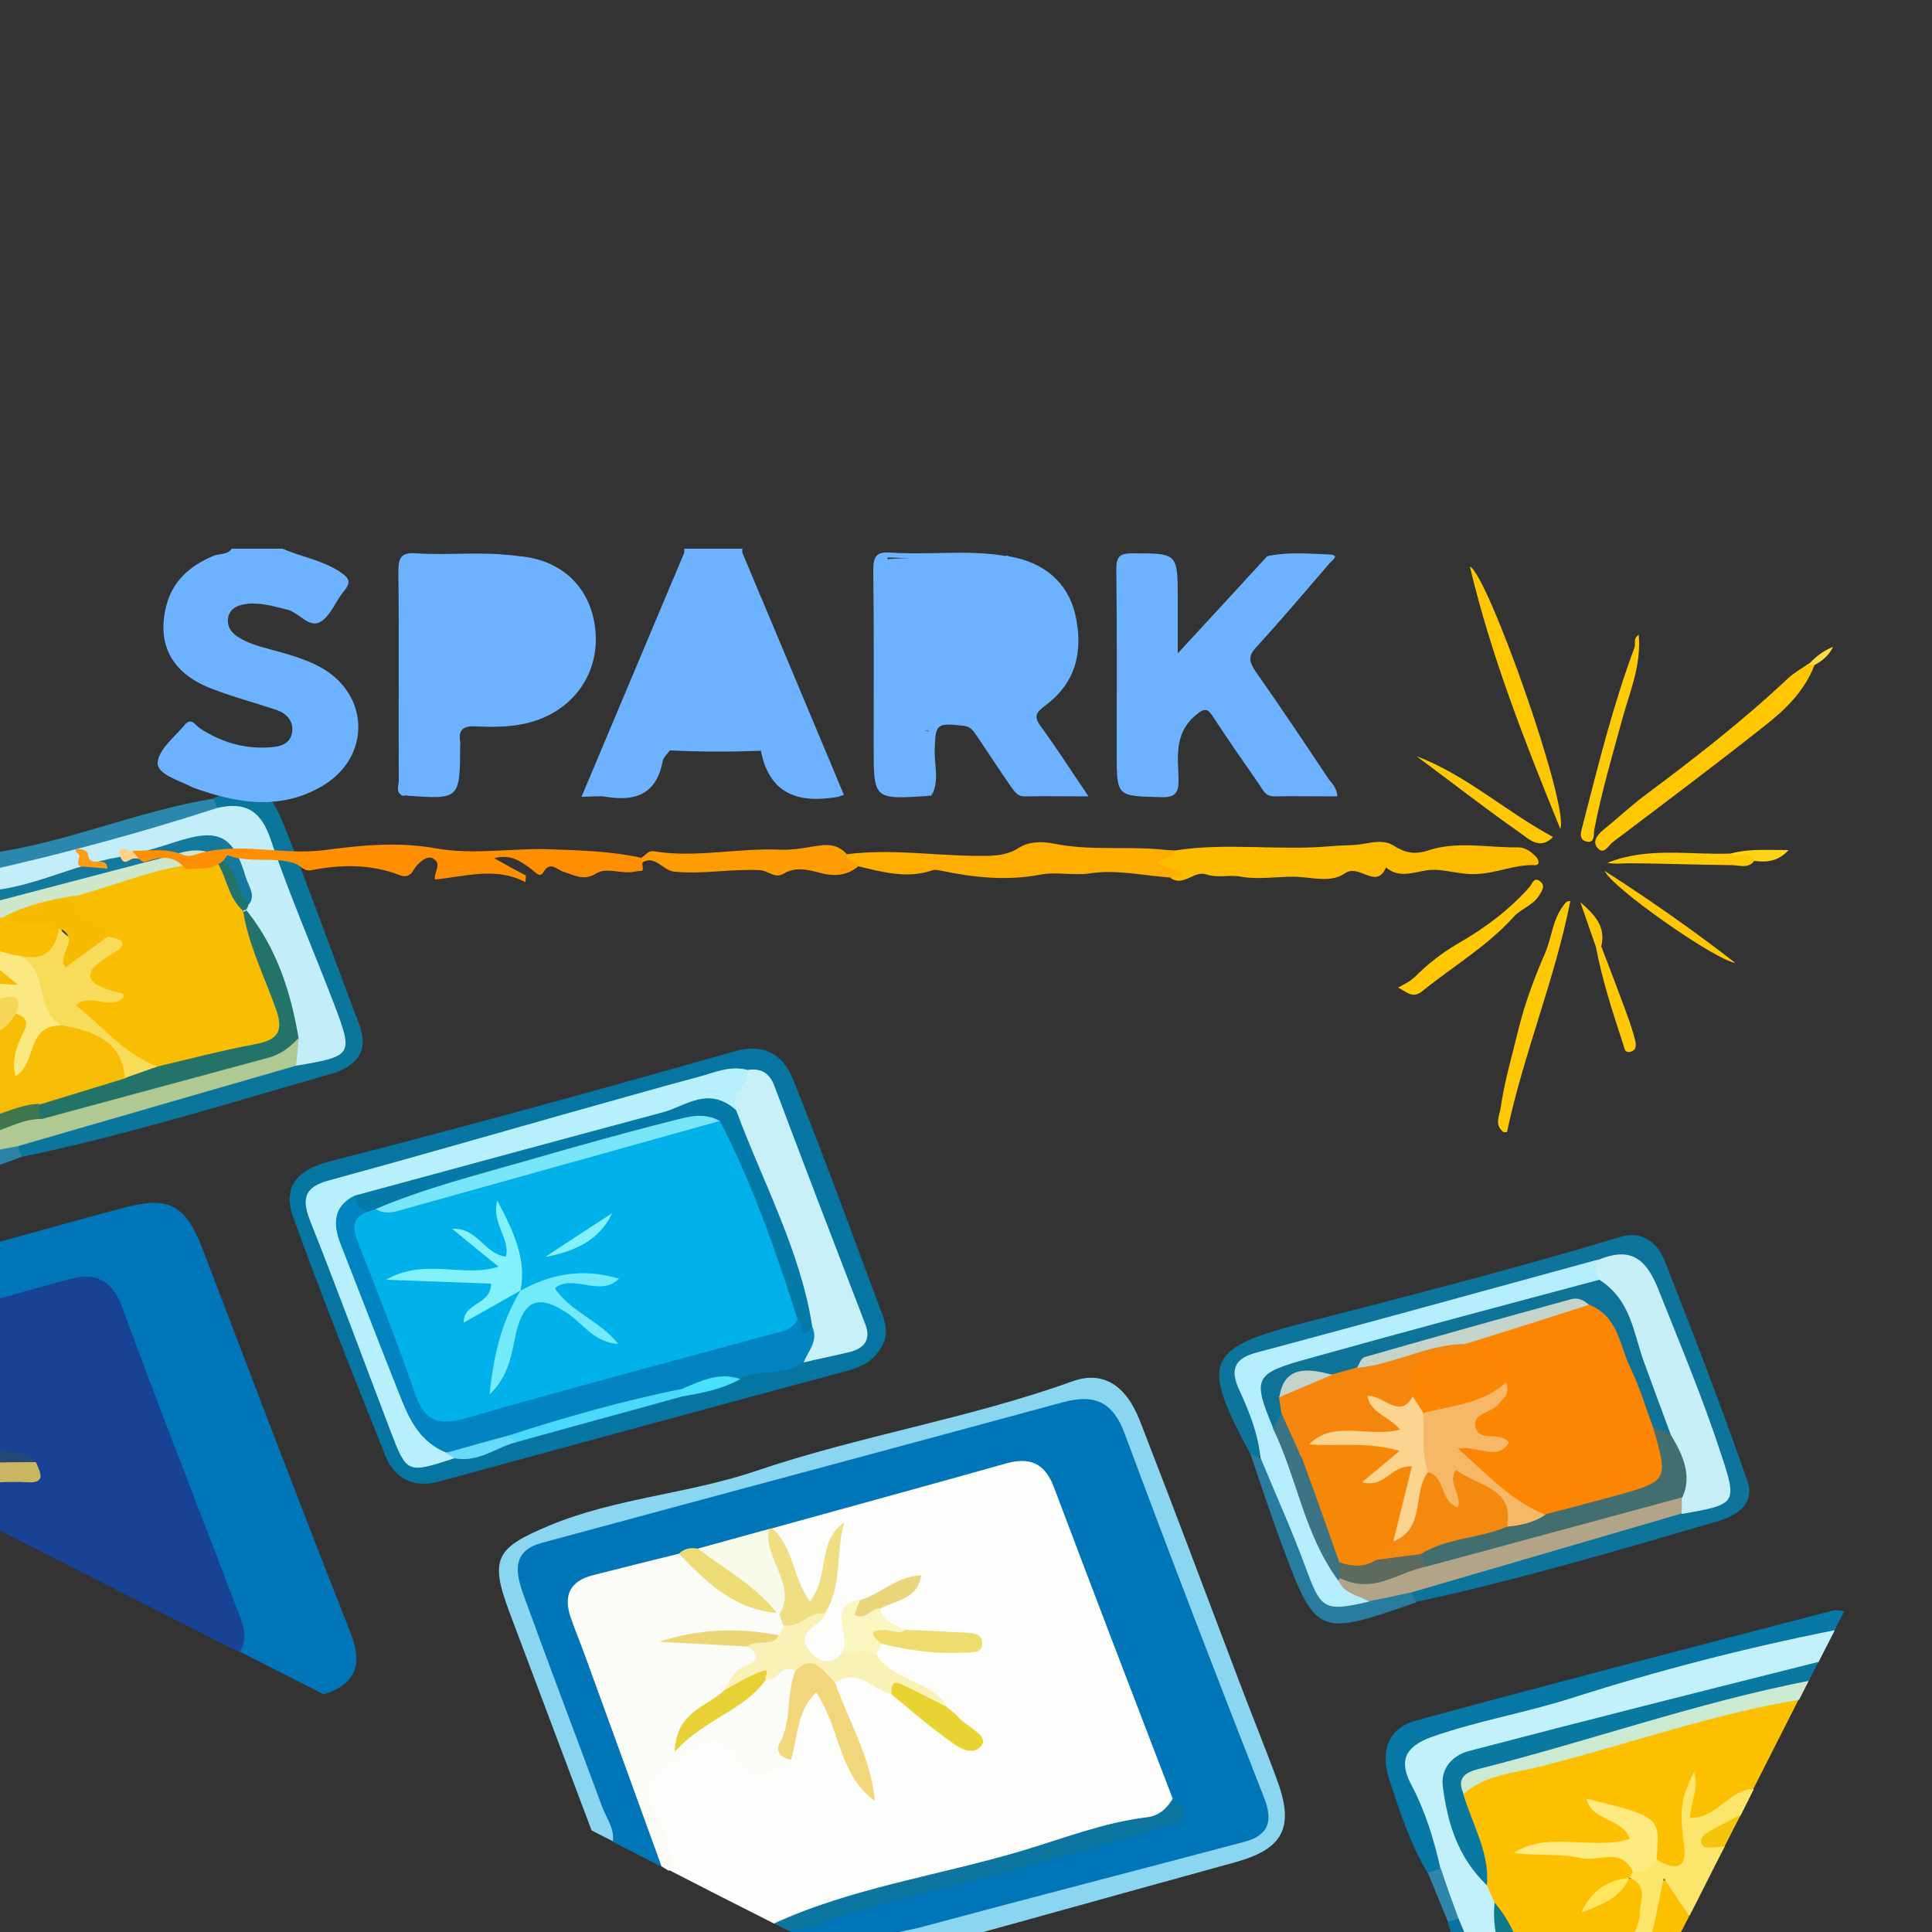 <?xml version="1.0" encoding="utf-8"?>
<!-- Generator: Adobe Illustrator 21.0.0, SVG Export Plug-In . SVG Version: 6.00 Build 0)  -->
<svg version="1.1" id="Layer_1" xmlns="http://www.w3.org/2000/svg" xmlns:xlink="http://www.w3.org/1999/xlink" x="0px" y="0px"
	 viewBox="0 0 500 500" style="enable-background:new 0 0 500 500;" xml:space="preserve">
<rect x="0" y="0" width="500" height="500" fill="#333333" stroke="none"/>
<style type="text/css">
	.st0{fill:#FDFDFC;}
	.st1{fill:#0075B7;}
	.st2{fill:#184294;}
	.st3{fill:#FDC001;}
	.st4{fill:#8AD5EF;}
	.st5{fill:#FBFCF8;}
	.st6{fill:#C2F0FB;}
	.st7{fill:#FA8504;}
	.st8{fill:#C3EEF9;}
	.st9{fill:#F6BD04;}
	.st10{fill:#C5EFF9;}
	.st11{fill:#0777A5;}
	.st12{fill:#0979A1;}
	.st13{fill:#0F769F;}
	.st14{fill:#0C75A0;}
	.st15{fill:#FBE56B;}
	.st16{fill:#137392;}
	.st17{fill:#CCE9D1;}
	.st18{fill:#08729F;}
	.st19{fill:#FAE980;}
	.st20{fill:#ABEEFC;}
	.st21{fill:#F9BD01;}
	.st22{fill:#147A9D;}
	.st23{fill:#AEA87B;}
	.st24{fill:#204682;}
	.st25{fill:#2B87AC;}
	.st26{fill:#2B82A5;}
	.st27{fill:#BECEC5;}
	.st28{fill:#CEE7CB;}
	.st29{fill:#B0F0FA;}
	.st30{fill:#287361;}
	.st31{fill:#CFC45C;}
	.st32{fill:#337E7B;}
	.st33{fill:#E8C119;}
	.st34{fill:#F4C50C;}
	.st35{fill:#0675A1;}
	.st36{fill:#0D749C;}
	.st37{fill:#0B769B;}
	.st38{fill:#287C9F;}
	.st39{fill:#2E86AB;}
	.st40{fill:#FAF1B6;}
	.st41{fill:#F1D67B;}
	.st42{fill:#F0DE82;}
	.st43{fill:#E9D332;}
	.st44{fill:#EEDD6E;}
	.st45{fill:#FAF6C0;}
	.st46{fill:#EAD57C;}
	.st47{fill:#F8FBE9;}
	.st48{fill:#EDDC76;}
	.st49{fill:#1E4579;}
	.st50{fill:#254775;}
	.st51{fill:#CAB562;}
	.st52{fill:#FDEA80;}
	.st53{fill:#0E7988;}
	.st54{fill:#FEE75D;}
	.st55{fill:#E8D136;}
	.st56{fill:#ECD574;}
	.st57{fill:#247369;}
	.st58{fill:#B0C993;}
	.st59{fill:#F9DB5A;}
	.st60{fill:#40764D;}
	.st61{fill:#F6D755;}
	.st62{fill:#F7BC01;}
	.st63{fill:#B8EFFC;}
	.st64{fill:#0284C0;}
	.st65{fill:#C7F0F9;}
	.st66{fill:#4BD8FD;}
	.st67{fill:#66DAF8;}
	.st68{fill:#49E2FD;}
	.st69{fill:#B4EEFC;}
	.st70{fill:#C7EFF8;}
	.st71{fill:#B2A489;}
	.st72{fill:#AEA87E;}
	.st73{fill:#0579A7;}
	.st74{fill:#00B2E9;}
	.st75{fill:#0F7397;}
	.st76{fill:#3A7485;}
	.st77{fill:#426E70;}
	.st78{fill:#5D6B5E;}
	.st79{fill:#78E5F9;}
	.st80{fill:#83F1FC;}
	.st81{fill:#73EAFB;}
	.st82{fill:#FC8502;}
	.st83{fill:#F5860D;}
	.st84{fill:#C4D4CA;}
	.st85{fill:#F78707;}
	.st86{fill:#F3890F;}
	.st87{fill:#F6B767;}
	.st88{fill:#FBD48F;}
	.st89{fill:#6CB2FF;}
	.st90{fill:#FEC805;}
	.st91{fill:#FEBC01;}
	.st92{fill:#FE8E02;}
	.st93{fill:#FEAD01;}
	.st94{fill:#FEC702;}
	.st95{fill:#FE9D03;}
	.st96{fill:#FEC804;}
	.st97{fill:#FEC905;}
	.st98{fill:#FEC806;}
	.st99{fill:#FEC807;}
	.st100{fill:#FEC605;}
	.st101{fill:#FED516;}
	.st102{fill:#FEC904;}
	.st103{fill:#FE9C12;}
	.st104{fill:#FEDB41;}
	.st105{fill:#FED28C;}
</style>
<g id="rSTWCM_1_">
	<g>
		<path class="st0" d="M200.3,497.8c-9.1-4.6-18.2-9.2-27.3-13.9c-1.7-3.8-3.3-7.7-4.8-11.6c-4.3-11.6-3.6-13,6.3-20.1
			c5.9-4.2,11.4-5,17.6,0.4c3.1,2.7,6.3,3.9,9.7,1.4c2.5-4,2-9,4.3-13.1c1.1-1.9,2.2-4,4.8-3.9c2.8,0.1,3.7,2.6,4.7,4.6
			c1.7,3.2,2.7,6.6,4,9.9c1.2,2.9,2.2,5.9,3.9,8.6c-2.1-6-4.1-12-7-17.7c-1.5-2.9-3-5.9-0.5-8.7c5.2-3.2,9.7,0,14.4,2.2
			c6.6,3.5,11.2,9.6,18.4,13.2c-1.4-3.1-4.2-4.5-6-6.7c-5-5.2-14.1-5.6-17-13.3c-0.3-1.5,0.1-2.8,1.1-3.9c6.9-2.2,14.2,1.3,21.9,0.1
			c-5.7-1.2-10.9-0.3-16-2c-2.8-1.2-5.4-2.5-6.1-5.7c0.1-4.3,5.1-4.1,6.9-6.7c-2.9,2.4-7,3.3-10.2,5.5c-5.3,3.2-0.3,10.7-5.4,14
			c-4.3,2.6-8.2,1.2-10.8-2.7c-2.7-4.3,0.2-7.4,3.2-10.1c5.2-4.1,3.5-10.4,4.9-15.6c-2.3,4.1,1.6,12.7-5,12.9
			c-7.1,0.2-6.2-8.5-9.1-13.2c-1-1.6-1.7-3.5-2-5.4c0.4-3.9,4-4.5,6.9-5.3c17.4-4.9,34.9-9.6,52.4-14.2c7.6-2,12.7,0.6,16,7.9
			c11,23.9,20.4,48.3,28.9,73c1,2.8,1.8,5.5,1.3,8.4c-0.8,3.3-3.2,5.8-6.5,6.1c-12.2,1.4-22.9,6.6-34.5,9.5
			c-17.2,4.3-34.6,8.2-51.3,14C208.6,497,204.6,497.8,200.3,497.8z"/>
		<path class="st1" d="M303.5,465.5c-10.3-26.8-20.6-53.7-30.7-80.5c-2.3-6.2-6.1-8-12.3-6.3c-20.2,5.7-40.4,11.2-60.6,16.8
			c-0.2,0.3-0.5,0.7-0.7,1.1c-5.2,3.3-11.6,3.8-17.4,5.8c-2.1,0.6-4.3,1.1-6.4,1.8c-5,1.4-10,2.7-15,4.1
			c-11.4,3.2-12.6,5.3-8.4,16.1c6.6,16.9,12.6,33.9,18.3,50.9c0.8,2.5,3.4,5.2,0.9,7.8c-4.2-2.2-8.5-4.3-12.7-6.5
			c-2.1-3-3.8-6.1-5.1-9.5c-6.5-16.3-11.7-32.9-18.5-49c-6-14.2-3.9-17.6,10.5-21.7c43-12.1,86.1-23.7,129.3-35.1
			c10.1-2.7,13.9-0.9,17.8,8.8c12.9,31.5,25.8,63.1,36.8,95.1c2.6,7.5-0.4,11.9-7.3,13.5c-26.5,6.5-52,15.5-78.8,21.1
			c-8.9,1.9-17.3,5.3-26.5,6.3c-4.2-2.2-8.5-4.3-12.7-6.5c6.3-5.1,14.7-7.5,22.3-8.9c23.6-4.4,45.6-13.2,69.1-17.7
			C299.1,472.3,304.8,471.8,303.5,465.5z"/>
		<path class="st1" d="M-61,336c15.7-0.5,29.4-6.8,44-10.3c16.7-4,33.1-9,49.7-13.3c11.1-2.9,15.4-0.3,19.6,10.5
			c12.7,33.2,25.3,66.5,38.4,99.6c3.3,8.4,1.4,13.3-6.9,16c-7.3-3.7-14.6-7.4-21.8-11.1c-8.3-30-22-58.7-32.5-88.1
			c-2.3-6.5-7.1-7.2-12.9-5.7c-13.8,3.6-27.5,7.4-41.2,11.2c-0.8,0.3-1.7,0.5-2.6,0.7c-0.4,0.1-0.9,0.2-1.3,0.3
			c-5.6,1.2-10.9,3.1-16.6,3.9c-1.7,0.3-3.3,1-4.9,1.7c-6.3,1.2-12,7.1-19.4,1C-66.6,347-63.8,341.5-61,336z"/>
		<path class="st2" d="M-25.9,343.4c14.6-4.1,29.1-8.4,43.7-12.3c6.5-1.8,11-0.3,13.8,7.1c9.6,26.3,19.9,52.4,29.9,78.6
			c1.4,3.7,2.9,7.3,0.4,10.8c-33.4-17-66.7-33.9-100.1-50.9c-0.1-2.3,1.6-2.9,3.4-3.5c1.9-0.3,3.8,0,5.3,1.5c6.9,8,16,7.7,25.1,7.5
			c3.4-1.4,7.5,0.2,10.9-1.3c0.1-0.1,0.1-0.6-0.1-0.8c-0.1-0.3-0.4-0.5-0.7-0.7c-4.6-1.8-9.2-0.9-13.8-1.2c-3.1-0.2-6.2-1-7.4-4.1
			c-1.2-3,1.6-4.3,3.5-5.7c1.5-1.1,3.4-1.8,4.5-3.3c1.1-1.4,4.7-2.5,1.7-4.9c-1.8-1.4-3.4,1-5,1.7c-2.4,1.4-4.9,2.8-7.5,3.9
			c-3.3,1.4-5.9,5.9-10.1,3.4c-3.7-2.2-0.6-6.4-1.7-9.6c-0.1-0.9,0-1.8,0.1-2.7C-29,352.2-25.9,348.3-25.9,343.4z"/>
		<path class="st3" d="M437.1,496c-4.2,8.2-8.4,16.5-12.6,24.7c-8.3,3.8-16.4,9.9-26.4,1.2c-6.1-8.8-7.1-19.3-13-28.2
			c-1.1-2-1.9-4.1-2.4-6.4c0-7.9-5-15.4-4.4-23.4c1.4-3.5,4.8-4.6,8.2-5.5c23.2-6.4,46.4-12.7,69.7-18.9c2.9-0.8,6.1-2.4,9.2,0.5
			c-3.9,7.7-7.8,15.4-11.7,23.1c-2.5,1.3-4,3.7-6.2,5.4c-3,2.3-6.6,5.4-10.3,2.6c-3.3-2.5,0.7-5.8,0-8.5c-0.7,4.4-2.1,8.8-0.3,14.5
			c2,6.3-1.3,7.9-8.8,5.3c-3.1-9.5-3.1-9.5-9.4-12.1c4.5,3,7.5,6.1-0.3,8.3c-3.2,0.9-6.6-0.3-9.8,0c-3.1,0.3-6.4-0.6-9.8,0.2
			c5.8-0.3,11.4,0.3,16.9,0.4c3.6,0.1,6.7,0.5,7.7,4.6c-0.1,0.9-0.6,1.6-1.3,2.1c-3.1,0.9-5.1,3.5-8.7,5.2c4.2-1.4,5.8-5.3,10-5.1
			c6.7,4.7,2,9.9,1.6,14.6c-0.2,3.1-2.5,5.9-4,8.8c2.3-4.6,4.6-9.1,5.4-14.4c0.5-3.2-0.7-9,5.1-8.3
			C436.8,487.3,436.4,492.3,437.1,496z"/>
		<path class="st4" d="M216.7,506.2c6.3-5.2,14.8-5.6,22.6-7.7c27.5-7.4,55.1-14.5,82.6-21.8c6.2-1.6,7.7-5.1,5.3-11.3
			c-12.3-31.4-24.4-62.8-36.1-94.3c-3.1-8.4-7.9-10.4-16-8.2c-44.9,12.2-89.9,24.2-134.9,36.4c-8.6,2.3-6.4,8.9-4.3,14.6
			c6.5,17.9,13.3,35.7,19.9,53.6c1.1,3,3.3,5.8,2.8,9c-1.8-0.9-3.6-1.8-5.5-2.8c-7.1-18.8-14.1-37.5-21.2-56.3
			c-5.3-14.1-3.6-16.8,10.3-22.6c17-7.1,36-8.2,53.4-14.1c26.7-9.1,55.3-13.6,81.9-23.2c7.7-2.8,13.8,0.7,17.5,10.2
			c8.7,22.3,17.1,44.8,25.6,67.2c3.3,8.8,6.9,17.5,10.1,26.3c4.3,12,1.2,17.4-11.2,20.8c-32.4,8.9-64.8,18-97.2,26.9
			C220.3,508,218.5,507.1,216.7,506.2z"/>
		<path class="st5" d="M171.2,483c-6.6-18.3-13.3-36.6-19.9-54.8c-1.2-3.3-2.6-6.6-3.7-9.9c-1.8-5.5,0-9.1,5.7-10.6
			c7.5-1.9,15-3.8,22.4-5.6c8.6,3.3,14.6,11.1,23.8,13.4c1,0.4,1.9,0.9,2.7,1.6c1.1,1.2,1.6,2.5,1.6,4.1c-0.3,1.4-1,2.5-2.3,3.2
			c-9,0.9-18.4-2.2-27-0.2c6.5-0.8,13.4-0.8,20.3,1.3c3.5,2.3,2.9,4.8,0.5,6.8c-2.1,1.8-4,3.7-5.7,5.9c-4.1,4.1-9.5,6.6-12.4,9.4
			c5.7-4.1,13.6-8.2,19.9-14.2c2.6-1.8,5-4.6,9-1.5c2.5,5.4-0.5,10.1-1.1,15.1c-0.4,2.8-3.1,5.4-0.3,8.6c-4.7,2.2-9,7.1-14.2-1.2
			c-1.9-2.9-6.6-6-11-1.9c-4.5,4.2-13.8,4.7-10.9,14.4c1.7,5.7,6.4,11,4.5,17.3C172.4,483.7,171.8,483.4,171.2,483z"/>
		<path class="st6" d="M384.8,487.9c0.7,1.5,1.3,3,2,4.6c2.6,10.3,6.1,20.3,11.6,29.8c1,1.4,2.1,2.8,3.3,4.1
			c1.8,4.1,7.7,4.4,9.3,8.7c-7.6,7.6-19.9,5.5-23.3-6.7c-2.9-10.4-7.6-20.4-11.5-30.6c-1.8-4.7-3.6-9.4-5.4-14.2
			c-3-6.8-4.3-14.1-7.7-20.9c-3.7-7.3-0.9-13.1,7.1-15.3c32.3-9,64.7-17.9,97.2-26.3c2.4-0.6,5.1-1.7,7.4,0.9
			c-1.4,2.7-2.8,5.5-4.2,8.2c-3.7,2.4-7.9,3.8-12.3,5.1c-24.5,7.1-49.5,12.8-74.2,19.4c-7.1,1.9-9.6,5.9-7.3,12.5
			C379.2,474.1,381,481.2,384.8,487.9z"/>
		<path class="st7" d="M335,566.3c-21.2-10.8-42.5-21.6-63.7-32.4c-0.1-1.8,1.1-2.9,2.7-3.4c12.5-4.2,25.3-7.5,38.3-10.5
			c2.3-0.5,4.6-0.1,6.7,1.3C328.2,535.3,334.2,550.2,335,566.3z"/>
		<path class="st8" d="M-7.4,230.7c0.8-1.6,1.7-3.3,2.5-4.9c16.4-6.9,34.1-10.5,51.4-15c3.4-0.9,6.8-1.8,10.1-3
			c7.8-2.5,12.6,0.6,15.4,8c5.8,15.4,11.8,30.7,17.6,46.1c4,10.8,0.2,15.2-12.4,14.8c-3.6-2.6-1.8-5.9-2.1-9
			c-1.1-11.4-7.9-21.3-12.1-31.8c-0.3-0.9-0.4-1.7-0.5-2.6c0.1-2.9-0.6-5.6-1.9-8.3c-2.7-5.6-6.2-7.6-12.7-5.5
			c-14.3,4.7-29.2,7.7-43.5,12.3C0.6,233.1-3.8,235.6-7.4,230.7z"/>
		<path class="st9" d="M-24.2,263.6c1.1-2.2,2.2-4.4,3.3-6.6c6.6-1.4,13.1-2.3,20,0.4c2.7,2.3,2.5,4.6,0.6,7c2.1-1,2.8-4,6-3.2
			c6.6,6.1-1.8,10.2-0.8,15.1c2.5-5.2,1.5-13.7,11.8-13.3c11.6,2.7,17.1,7.7,17.7,15.9c-5.8,6.5-15.6,5.2-22.8,8.8
			c-8.2,1.1-15.9,6.8-25.1,1.3C-18.8,281-20.9,272.1-24.2,263.6z"/>
		<path class="st10" d="M347.7,572.8c-3-1.5-6.1-3.1-9.1-4.6c-4.8-14.2-11.3-28-15.2-42.4c-2.4-8.8-9.5-8.7-16.4-9.4
			c-1.9-1.1-3.1-2.6-2.7-4.7c4.8-4.5,11.7-4.9,17.9-6.1c5.5-1,9.4,2.8,11.4,7.9c6.5,16.6,12.9,33.3,19.1,50
			C354.6,568.2,354.4,572.3,347.7,572.8z"/>
		<path class="st11" d="M474.8,421.9c-23.2,4.6-46,10.5-68.2,17.6c-11.9,3.8-24.5,5.9-36.3,10.1c-6.5,2.4-8.4,6-5.1,12.2
			c3.7,7,5.9,14.3,7.6,21.8c-0.5,1.9-1.6,2.2-3.4,1c-4.6-7.7-7.2-16-9.9-24.2c-2.3-7.1-0.3-13.2,6.9-15.1
			c35.9-9.8,71.9-19.1,108-28.5c0.9-0.2,2,0.1,2.9,0.2C476.5,418.6,475.6,420.2,474.8,421.9z"/>
		<path class="st12" d="M384.8,487.9c-7.6-7.3-10.2-16.2-11.4-25.6c-0.6-4.7,2.6-8,6.6-9.1c30.1-7.9,60.4-15.5,90.6-23.1
			c-0.8,1.6-1.7,3.3-2.5,4.9c-5.1,3.4-11.3,4.4-17.2,6c-21.2,5.7-42.3,11.7-63.6,17.3c-3.7,1-8,1.3-8.6,6
			C381,472.1,385.6,479.6,384.8,487.9z"/>
		<path class="st13" d="M347.7,572.8c4.2-1.5,4.4-4.4,2.9-8.3c-6.6-17.1-13.1-34.2-19.5-51.4c-2-5.4-6-6.8-11.1-5.6
			c-5,1.2-9.8,2.9-14.7,4.3c-15.9,7.1-32.8,11.5-50.5,13.7c-1.2-0.6-2.4-1.2-3.6-1.8c13.8-5.8,28.8-8.6,43.3-12.7
			c6.5-1.9,13.2-3.3,19.7-5.2c16.9-4.7,17.3-4.6,23.7,12.2c5.6,14.4,10.7,29,16.5,43.4c2.2,5.4,1.3,9.8-1.3,14.1
			C351.4,574.6,349.5,573.7,347.7,572.8z"/>
		<path class="st14" d="M303.5,465.5c6.6,5.2,0.6,6.4-2.6,7.3c-11.8,3.7-23.9,7-35.8,10.4c-18.1,5.1-37,8.5-54.5,15.2
			c-2,0.8-4.4,0.8-6.7,1.2c-1.2-0.6-2.4-1.2-3.6-1.8c20-9.2,42.5-12.4,63.8-18.7c10.8-3.2,21.3-7.4,32.8-8.8
			C300,469.9,302,468,303.5,465.5z"/>
		<path class="st15" d="M428.7,481.2c4.1,2.7,7.8,2.6,7.2-2.5c-1.1-10-1.3-12.5,2.5-20.1c1.4,4.2-0.9,7.7-1,11.9
			c7.4-0.1,9.9-7.4,16.5-7.5c-1.1,2.2-2.2,4.4-3.3,6.6c-1.5,2.7-7.6,3-4.2,8.2c-3.1,6-6.1,12.1-9.2,18.1c-1.8-2.7-3.6-5.3-6.6-9.8
			c-2.4,10.1-2.8,19.5-9.8,27c-2.8-7.4,3.5-12.1,3.6-18.3c0.1-3.4,2.1-6.7-2.7-8.9l0,0c0.3-0.6,0.6-1.1,1-1.7
			C424.4,482.9,425.9,481,428.7,481.2z"/>
		<path class="st16" d="M308.4,515.6c8.6-3.4,13.6,0.1,16.5,8.4c4.3,11.8,8.9,23.4,13.4,35.2c1.1,3,2.2,6.1,0.3,9
			c-1.2-0.6-2.4-1.2-3.6-1.8c-3.9-15.3-10-30-16.4-44.7c-4.3-3.3-8.3-1-12.3-0.1c-13.6,3-26.3,8.6-40.5,9.6
			c-1.2-0.6-2.4-1.2-3.6-1.8c-0.1-1.4,0.6-2.5,1.8-2.9C278.5,521.9,292.6,516.3,308.4,515.6z"/>
		<path class="st17" d="M378.8,464.3c-1.9-4.1,0.3-5.6,3.9-6.5c28.6-7.2,56.2-17.1,85.4-22.8c-0.8,1.6-1.7,3.3-2.5,4.9
			c-22.8,3.8-44.2,11.5-66.3,17.1C392.2,458.9,384.3,459.2,378.8,464.3z"/>
		<path class="st18" d="M377.5,496.6c3.9,9.5,8.1,18.9,11.7,28.5c5.2,13.9,6.8,14.7,21.3,9.4c1.4-4.1,4.2-4.7,8.2-2.3
			c-1.1,2.2-2.2,4.4-3.3,6.6c-23.5,5.2-24,5.1-32.7-17.7c-3-7.9-5.4-15.9-8.1-23.8C375,495.6,375.9,495.1,377.5,496.6z"/>
		<path class="st19" d="M-1,258.5c-6.6-1.4-13.2,1-19.8-1.5c0.3-0.5,0.6-1.1,0.8-1.6c3.1-1.7,6-3.6,10-3.3c10.3,2.5,2.3-4.8,3.8-7
			c3.5-2.6,7.3-0.9,11,0.1c9.7,4.2,7.4,13.4,11,20.2c-9.2,0-6.1,9.8-11.8,13.1c-1-4.1,0.2-7.6,1.9-11c1-2,1.8-4.1-1.7-5.1
			C2.9,260.4,1.5,258.7-1,258.5z"/>
		<path class="st20" d="M308.4,515.6c-15.4,4.6-30.8,9.1-46.2,13.7c-2.4-1.2-4.9-2.5-7.3-3.7c16.4-5.8,33.5-9.5,50.5-13.7
			C305.5,513.7,306.9,514.7,308.4,515.6z"/>
		<path class="st21" d="M-10.1,254c-3.3,0.5-6.6,0.9-9.9,1.4c2.8-5.5,5.6-11,8.4-16.5c4.5-1.3,8.7-3.2,13.7-3
			c4.6,1.8,10.4-0.6,13.9,4.7c-0.6,9.8-0.6,9.8-11.2,6.7c-3.7-0.4-7.4-2.6-11.2-1.4C-6.8,249-6.1,252.6-10.1,254z"/>
		<path class="st22" d="M-7.4,230.7c13.8,0.3,25.2-6.7,38.2-8.9c5.1-0.9,10-2.4,14.9-4c10.8-3.5,14.7-1.7,17.9,9.2
			c0.7,2.3,2.7,4.7,0.8,7.1c-5.9-1.3-4.5-8.3-9.4-10.3c-4.5-2.4-8.5-0.4-12.5,0.6c-14.8,3.8-29.3,8.3-44.2,11.6
			c-2.7,0.6-5.5,2.4-8.3-0.5C-9.1,234-8.3,232.3-7.4,230.7z"/>
		<path class="st23" d="M-34.5,374.3c-1.2,0.8-2.4,1.6-3.6,2.3c-5.5-2.8-10.9-5.5-16.4-8.3c-0.3-1,0-1.7,0.9-2.1
			c3.8-0.2,6.2-1.2,4.7-5.7c-1.1-3.4-3.9-7-1-10.6c1-0.7,2-1.3,3-2c6.3,5.4,7.7,12.2,8.7,19.6c1.3-4.9,2.4-9.8,3.8-14.7
			c1-3.5,1.6-7.2,6.1-8.3l-0.2,0.2c6.5,5.4-1.6,9.1-0.7,13.8l0-0.1C-29.6,364.3-28.7,370.6-34.5,374.3z"/>
		<path class="st24" d="M-49.9,350c1.2,3.6,2.4,7.2,3.5,10.8c0.8,2.6,3.3,5.5,0.6,7.7c-2.8,2.3-5.3-1.6-8.1-1.7
			c-5.6-3.8-13-4.9-17.1-10.9c0.6-1.1,1.1-2.2,1.7-3.3C-62.1,355.2-56.6,349.9-49.9,350z"/>
		<path class="st25" d="M56.2,209.1c-20,6.5-40.4,12-61.1,16.6c0.8-1.6,1.7-3.3,2.5-4.9c19.9-2.8,37.9-10.9,57.6-14.1
			C55.9,207.4,56.2,208.2,56.2,209.1z"/>
		<path class="st26" d="M5.6,299.4c-22.1,8.3-24,7.5-32.5-14c-1.2-2.9-1-6.4-3.9-8.7c0.8-1.6,1.7-3.3,2.5-4.9
			c7.7,4.3,7.1,12.3,10.1,18.6c2.6,5.5,5.6,8.6,11.9,6.4c3.5-0.6,6.7-2.2,10.5-0.8C5.5,296.9,5.9,298.1,5.6,299.4z"/>
		<path class="st27" d="M265.8,531.1c14.2-4,28.4-8.2,42.7-12c3.2-0.9,7.7-3.1,10.1,2.4c-16.6,1.7-31.9,7.3-47.3,12.3
			C269.5,533,267.6,532.1,265.8,531.1z"/>
		<path class="st28" d="M-9.9,235.6c17.3-4.5,34.6-9.1,52-13.6c4.6-1.2,9.1-3.4,14.2-0.4c0.7,0.8,0.7,1.5,0,2.2
			c-12.1,2.8-24,6.2-35.9,9.5c-6.3,1.5-12.3,3.7-19,3.9c-4.2,1.1-8.1,3.5-12.9,1.7C-11,237.8-10.5,236.7-9.9,235.6z"/>
		<path class="st29" d="M-4.6,298.4c-8.5,3.9-13.4,1.3-16-7.8c-1.9-6.4-5.1-12.6-7.7-18.8c1.1-2.2,2.2-4.4,3.3-6.6
			c5.9,2.9,4.1,8.7,6.3,13c1.7,3.4,3.2,6.9,4.8,10.4c0.8,1.1,1.8,2,2.7,3.1C-9,294-5.5,295.1-4.6,298.4z"/>
		<path class="st30" d="M401.3,528.6c-1.4-1.4-2.8-2.8-4.1-4.2c-0.2-1.9,0.5-3.2,2.5-3.6c4.3,4.7,9,2.7,13.7,1.8
			c3.7-0.7,7-3.1,11.2-2c-0.8,1.6-1.7,3.3-2.5,4.9C415.7,528.9,409.6,533.2,401.3,528.6z"/>
		<path class="st31" d="M401.3,528.6c7.7,2.2,13.6-3.3,20.8-3c-1.1,2.2-2.2,4.4-3.3,6.6c-2.7,0.8-5.5,1.5-8.2,2.3
			C407.1,533,402.6,533.2,401.3,528.6z"/>
		<path class="st32" d="M-14.8,289.7c-5.5-7.5-6.3-16.5-10.2-24.5c0.3-0.5,0.6-1.1,0.8-1.6c7.3,6.8,8,15.8,11.1,24
			C-13,288.8-13.6,289.5-14.8,289.7z"/>
		<path class="st33" d="M-71,355.8c6.4,2.6,12.7,5.3,17.1,10.9c-0.2,0.6-0.4,1.1-0.6,1.6c-5.2-2.6-10.2-5.6-15.5-7.8
			C-73.9,359-71.7,357.5-71,355.8z"/>
		<path class="st34" d="M446.3,477.9c-1.9,0-4.9,0.7-5.6-0.2c-1.5-1.9,0.7-3.2,2.3-4.1c2.4-1.4,5-2.6,7.5-3.9
			C449.1,472.4,447.7,475.1,446.3,477.9z"/>
		<path class="st35" d="M228.1,348.6c-2,3.7-5.1,5.1-8.6,6.1c-35.3,9.5-70.6,19.1-105.8,28.7c-6.5,1.8-11.5-0.6-13.9-6.5
			c-8.2-20.4-16.3-40.9-23.8-61.5c-2.9-7.8,0.3-12.5,9.2-14.8c35.1-9,70-18.6,104.8-28.5c8-2.3,12.7,1.1,15.2,7.1
			c8.2,20.4,15.7,41.1,23.4,61.7C229.6,343.7,229.5,346.5,228.1,348.6z"/>
		<path class="st36" d="M323.6,376.3c-12.6-23.4-11.9-27.2,12.5-33.6c27.9-7.2,55.8-14.3,83.3-22.6c5.5-1.7,9.5,1.5,11.3,5.9
			c7.5,19,14.8,38,21.5,57.2c2.1,5.9-2.5,9-8,10.6c-25.7,7.5-51.4,15.1-77.8,20.8c-2-0.2-2.2-1.5-2.2-3c3.5-5.6,10.4-5.5,16.2-7
			c18.2-4.6,36.1-9.8,54-14.9c11-3,11-3,8.1-14c-3.8-14.7-10.4-28.5-16.7-42.5c-2.6-5.7-6.5-7.2-12-5.4c-27.8,7.2-55.3,15.1-83,22.3
			c-7.1,1.9-9.4,5-6.4,12.1c2.1,4.8,5.3,10.1,1.2,15.1C324.8,377.7,324.1,377.2,323.6,376.3z"/>
		<path class="st37" d="M5.6,299.4c-0.3-0.9-0.6-1.9-0.9-2.8c0.6-2.9,3.2-3.5,5.7-4.2c20.4-5.7,40.8-11.3,61.4-16.6
			c1.6-0.4,3.2-0.3,4.9,0c14.6-2.5,14.8-2.7,9.7-16.1c-5.4-14.1-11.5-28.1-16.3-42.3c-2.5-7.6-6.5-10-13.9-8.3
			c-0.3-0.8-0.7-1.6-1-2.5c10.4-4.7,14.1-3.5,18.2,6.7c6.8,17.2,13,34.5,19.5,51.7c2.9,7.6-1.1,11.2-7.8,13.1
			C58.8,285.6,32.7,293.8,5.6,299.4z"/>
		<path class="st38" d="M365.3,412.1c0.4,0.9,0.8,1.7,1.2,2.6c-25.9,9-25.9,9-35.4-16.7c-2.7-7.2-5-14.5-7.5-21.7
			c0.8,0.3,1.7,0.6,2.5,1c7.8,7.8,10.4,17.8,13.6,27.3c2.3,6.9,5.6,10,13,8C357.1,413.5,360.7,408.8,365.3,412.1z"/>
		<path class="st39" d="M377.5,496.6c-0.9,0.2-1.9,0.5-2.8,0.7c-1.7-4.2-3.5-8.5-5.2-12.7c1.1-0.3,2.2-0.6,3.4-1
			C374.3,487.9,375.9,492.3,377.5,496.6z"/>
		<path class="st40" d="M187.5,437.4c1.4-2.7,2.7-5.4,6.1-6.6c3.1-1.1,2.7-2.9-0.1-4.6c0.9-4.9,6-0.7,8.2-2.9
			c0.4-0.9,0.8-1.8,1.2-2.7c2.8-3,5.9-5.3,10.8-3.1c-1.2,3.4-8.2,4.6-4.2,9.7c1.9,2.5,5.5,4.3,8.3,0.7c3-1.3,5.9-4.2,9.1,0.4
			c4.2,6.8,14.1,6.5,18.2,13.4c-5.3,2.3-9-4.8-14.2-3.2c-4.9-1.1-9-7-14.6-3.1c-3.6-0.1-6.7-2.7-10.3-2.9c-3.7-2.2-4.6,2.6-7.6,2.2
			C193.8,433.3,192.6,440.9,187.5,437.4z"/>
		<path class="st41" d="M205.8,432.5c4.8-4.9,7.3,0.2,10.3,2.9c3.6,10.2,9.4,19.8,10.3,30.7c-9.6-7.1-8.8-18.7-15.2-28.1
			c-5.1,4.9-4.7,11.6-6.5,17.4c-2.5-0.3-4-2.3-3.1-3.9C205,445.7,203.4,438.6,205.8,432.5z"/>
		<path class="st42" d="M213.5,417.5c-4.2-0.4-6.5,3.9-10.8,3.1c-0.3-0.9-0.7-1.8-1-2.8c-0.1-7.4-6.8-14.6-2.7-22.1
			c0,0,0.8-0.2,0.8-0.2c5.7,5,5.1,12.4,9.8,18.9c5.2-6.2,1.7-15.5,8.9-20.4C216.2,401.7,218.1,410.3,213.5,417.5z"/>
		<path class="st43" d="M230.7,438.5c0-1.9-0.1-3.9,2.9-2.5c3.8,1.8,7.5,3.8,11.3,5.7c1,0.9,2.2,1.6,3,2.6c2.2,2.6,8.5,5,5.9,7.7
			c-3,3.2-7.6-1.2-10.9-3.6C238.7,445.3,234.8,441.8,230.7,438.5z"/>
		<path class="st44" d="M234.3,421.8c4.9,0.2,9.8,0.4,14.8,0.7c2.2,0.1,5.2-0.1,5.1,3c0,2.3-2.5,2.1-4.5,2.2
			c-7.2,0.4-14.3-0.5-21.5-2.3c-1.8-0.2-3.4-0.9-3.4-2.8c0-1.3,1.3-1.8,2.7-2.1C230,420.1,231.9,422.6,234.3,421.8z"/>
		<path class="st45" d="M234.3,421.8c-1.7,1.3-3.7,0-5.6,0c-4.8,0.2-2.3,2-0.5,3.6c-0.5,0.9-1,1.9-1.5,2.8c-3.1-1.8-6.1-0.2-9.1-0.4
			c3.5-3.9-4.4-12.2,5-13.8c0.5,1.2,0.3,2.4-0.2,3.5c0.9-0.3,1.1-1.2,1.9-1.6c1.2-0.5,2.3-0.7,3.5,0.3
			C228.4,419.8,231.7,420.4,234.3,421.8z"/>
		<path class="st46" d="M227.8,416.3c-2.5-0.2-3.8,3.2-6.6,1.6c-0.2-0.1,0.9-2.5,1.4-3.8c5.4-1.5,9.1-6.1,15.8-6.4
			C237.5,413.9,231.7,414.2,227.8,416.3z"/>
		<path class="st47" d="M199,395.7c-1.6,7.5,7.5,14.6,2.7,22.1c0,0-0.8-0.4-0.8-0.4c-7.9-4.3-16.2-8.2-20.4-16.6
			C186.7,399.1,192.9,397.4,199,395.7z"/>
		<path class="st48" d="M180.6,400.8c7,5.3,14.9,9.6,20.4,16.6c-11.1-0.9-18.2-8-25.3-15.3C177,400.8,178.7,400.4,180.6,400.8z"/>
		<path class="st49" d="M-28.3,344.6c-5.5,7.1-4.1,17-9.1,25.3c-5-7.2-6.5-14.8-9.6-21.9C-40.4,347.8-35,344-28.3,344.6z"/>
		<path class="st50" d="M-29.1,358.6c-2-4.9,5-8.7,0.7-13.8c0.9-0.5,1.7-0.9,2.6-1.4C-20,350.3-28.2,353.5-29.1,358.6z"/>
		<path class="st50" d="M-12,360.7c2.1-3.5,5.2-6.5,9.4-2.9c4.8,4.1-0.6,6.1-2.6,8.8c-2.3,3.1-7.2,2.9-9,7
			c7.3,5.5,16.5-1.2,23.6,4.7c-10.5,4.2-21.3,3-32.3-0.9c-0.7-0.7-1.2-1.5-1.4-2.4c1.7-6.8,9-7.9,13.7-11.7c1-0.8,0.1,0.4,0.7-0.6
			c0.9-1.3-1.1-0.6-1.4-1.2C-11.6,361.4-11.8,361-12,360.7z"/>
		<path class="st51" d="M-23.8,375.7c11,3.8,22.1,2.6,33.1,2.7c1.1,2.7,2.9,5.6-2.5,5.2c-3.2-0.2-6.5,0-9.7,0.1
			c-6.1,1.7-12.1-1.8-18.2-2.1C-24,381.6-28.3,379.5-23.8,375.7z"/>
		<path class="st50" d="M-34.5,374.3c1.8-5.3,3.6-10.5,5.3-15.8c3.9,3,0.7,6.3,1.3,10.1c5.7-2.5,9.6-7.2,15.8-7.9
			c0.1,0.3,0.3,0.6,0.4,0.9c-3,7.5-11,9.5-17.4,13.3c-0.5-0.1-0.9-0.2-1.4-0.3C-31.7,374.5-33.1,374.4-34.5,374.3z"/>
		<path class="st50" d="M-23.8,375.7c-1.4,4.7,1.9,4.9,5.5,5.4c5.2,0.7,10.3,1.8,15.4,2.7c-11.9,3.4-24.1-0.7-27.4-9.2
			c0,0,0.9-0.1,0.9-0.1c1.8,0.7,3.9-1,5.5,1.1L-23.8,375.7z"/>
		<path class="st52" d="M428.7,481.2c-1.2,2.3-3.1,3.5-6.1,3.2c-3.2-6.5-8.9-2.5-13.3-3.5c-5.6-1.3-11.6-0.5-17.5-1.4
			c8.9-5.8,20.2-0.5,30-3.6c-1.8-5.4-10-4.6-11.2-10.4C429.7,470.2,429.7,470.2,428.7,481.2z"/>
		<path class="st53" d="M399.7,520.8c-0.8,1.2-1.7,2.4-2.5,3.6c-5-10.3-11.6-20.3-10.4-32C394.1,500.8,394.9,511.5,399.7,520.8z"/>
		<path class="st54" d="M421.6,486c-2.2,5.3-7.4,7-12.4,9C411.6,489.8,415.5,486.6,421.6,486C421.6,486,421.6,486,421.6,486z"/>
		<path class="st55" d="M187.5,437.4c3.2-1.7,6.3-3.7,9.7-4.9c2.3-0.8,0.6,1.4,1,2.2c-5.6,8-15.9,10.1-23.6,18.7
			C175,442.7,183.2,441.7,187.5,437.4z"/>
		<path class="st56" d="M201.6,423.2c-1.7,3.2-5.9,0.9-8.2,2.9c-7.6-0.4-15.1-0.8-22.7-1.2C180.8,421.5,191,421.2,201.6,423.2z"/>
		<path class="st57" d="M10.4,285.8c7.3-2.2,14.6-4.5,21.9-6.7c2.8-1.7,4.9-4.4,8.5-4.9c7.5-1.9,14.8-4.5,22.5-5.7
			c5.7-0.9,6-3.7,4.9-8.6c-1.7-7.9-7.9-15.3-5.6-23.7c0.4-0.2,0.8-0.4,1.2-0.6c8,10,11.5,21.4,13.5,33.2c-1.6,3.8-4.1,6.7-8.5,7.9
			c-17.4,4.7-34.7,9.4-52.1,14.1c-2.2,0.6-4.4,0.9-6.7-0.4C8.4,288.5,7.9,286.9,10.4,285.8z"/>
		<path class="st58" d="M10.8,289.6c19.6-5.3,39.2-10.6,58.8-15.9c3.2-0.9,5.6-2.8,7.7-5.1c-0.2,2.4-0.4,4.8-0.7,7.2
			c-24,6.9-48,13.9-71.9,20.8c-3.1,0.6-6.2,1.2-9.3,1.8c-3.1-1.8-7.2-2.2-8.6-6.2C-5,292.2,2.3,287.9,10.8,289.6z"/>
		<path class="st57" d="M56.1,223.2c0.1-0.5,0.1-1.1,0.1-1.6c5.7,2.6,4.5,8.9,8.1,12.5c0,0-0.2,0.7-0.2,0.7s-0.4,0.6-0.4,0.6
			c0,0-0.9,0.3-0.9,0.3C56,233.5,55.5,228.6,56.1,223.2z"/>
		<path class="st59" d="M40.8,276c-2.8,1-5.7,2-8.5,3c-0.7-9.8-8.2-12.1-16.5-13.7c-7.2-4.3-2.7-14.2-11-18
			c6.7,1.6,9.6-1.5,10.5-7.1c4.1,4.8,8.2,4,12.4,1.1c6.9,0.1,5.1,3.4,3.2,6.6c-1,1.7-4.4,3.3-1.6,5.4c8.8,6.7,1.6,7.3-3.1,8.4
			C29.9,268.1,37.7,269.9,40.8,276z"/>
		<path class="st60" d="M10.8,289.6c-8.2-0.2-14.8,7.8-24.1,2.6c-0.5-0.8-1-1.7-1.6-2.5c0.6-0.7,1.2-1.4,1.8-2.1
			c8.8,5.2,15.5-2,23.4-1.9C9.9,287.1,9.7,288.4,10.8,289.6z"/>
		<path class="st61" d="M-1,258.5c2.8-0.2,7.2-2.4,5.2,3.7c-2.2,3.7-5.3,6.2-10.4,6.4C-7.2,263.4,2.7,264.6-1,258.5z"/>
		<path class="st62" d="M-10.1,254c2.5-2.1-0.3-6.8,3.8-8.1c3.1,2.5,6.2,5.1,11,9C-1.4,254.5-5.8,254.3-10.1,254z"/>
		<path class="st62" d="M27.9,242.4c-3.6,2.6-7.2,5.2-11,8c-2.3-3.8,4.2-7.3-1.5-10.2c-4.5-2.1-9.8,0.9-14.1-3.1
			c5.6-2.9,11.8-4.3,18.1-5.3C22.3,235.3,29,236.2,27.9,242.4z"/>
		<path class="st21" d="M27.9,242.4c-0.4-5.1-10.5-3.8-8.4-10.5c12.1-3.2,23.5-8.6,36.7-8.7c2.6,4,2.8,9.1,6.7,12.5
			c1.4,8.8,5.5,17,8.5,25.4c2,5.6,0.7,8-5.2,9.1c-8.6,1.6-16.9,3.8-25.4,5.8c-8.6-3.1-14-10.2-21.1-15.8c3.5-3.6,9.3,1.7,12.4-2.3
			c-0.2-0.3-0.3-0.8-0.5-0.8c-8.4-2-12.1-4.6-2.9-10C30.6,246,34.7,243.4,27.9,242.4z"/>
		<path class="st63" d="M117.6,377.4c-12.3,4-12.3,4-16.6-7.2c-6.9-18.1-13.6-36.3-20.8-54.4c-2.3-5.9-1.1-8.7,4.9-10.3
			c20.5-5.6,41-11.5,61.5-17.3c11.5-3.2,22.9-6.5,34.5-9.6c4-1.1,7.9-2.9,12.4-1.7c2.6,5.1-0.6,8.1-3.5,11.3
			c-5.7-1.1-11-0.3-16.3,1.3c-26.4,8.3-54.1,13.4-80.4,22.1c-4.1,2.7-4.1,6.6-2.2,10.7c5.9,12.9,9.7,26.4,15.1,39.5
			c2.2,5.2,6.3,9.1,10.4,13C117.2,375.6,117.5,376.4,117.6,377.4z"/>
		<path class="st64" d="M115.4,375.9c-6.3-2.6-9.1-7.8-11.3-13.2c-5.4-13.5-10.6-27.1-15.9-40.6c-2.1-5.3-2-9.9,3.6-12.7
			c1.7,1,3,2.4,3.4,4.3c-1.5,5.4,0.7,10.5,2.7,15.6c3.6,9.3,7.5,18.6,10.7,28.1c2.4,7.2,6.4,8.8,13.5,6.8c27.9-8,56.2-15,84-23.2
			c1.8,1.4,3.6,2.7,5.9,3.4c1.2,4-1.2,6.2-4.1,8.1c-4.7,3.7-11.4,1.7-16.5,4.3c-5.4,0-10,2.3-15.1,3.3c-14.8,4.1-29.6,8.1-44.4,12.1
			C126.5,373.3,121.6,376.6,115.4,375.9z"/>
		<path class="st65" d="M208,352.6c1.1-3,3.9-5.5,2.2-9.3c-6.8-16.1-12.6-32.5-18.9-48.7c-0.9-2.4-2-4.8-0.8-7.3
			c-2-4.4,3.6-6.4,3-10.4c3.4-0.5,5.6,0.7,6.9,4.1c7.7,20.5,15.6,41.1,23.5,61.6c1.5,3.8,0.1,6.1-3.6,7.2
			C216.3,350.8,212.1,351.6,208,352.6z"/>
		<path class="st66" d="M131.3,371.6c14.9-4.8,29.9-9.1,45.4-12.2c0.6,1.1,0.3,1.8-0.9,2.2c-14,3.9-28.1,7.7-42.1,11.6
			C132.5,373.3,131.7,372.8,131.3,371.6z"/>
		<path class="st67" d="M131.3,371.6c0.8,0.5,1.6,1,2.5,1.6c-5.4,1.3-9.8,5.4-16.2,4.2c-0.7-0.5-1.4-0.9-2.2-1.4
			C120.7,374.5,126,373,131.3,371.6z"/>
		<path class="st68" d="M175.9,361.5c0.3-0.7,0.6-1.4,0.9-2.2c4.6-1.9,9.2-4.3,14.8-2.4C186.8,359.6,181.3,360.6,175.9,361.5z"/>
		<path class="st69" d="M354.3,414.5c-11.7,2.7-12.4,2-16.4-8.8c-3.5-9.6-7.8-19-11.7-28.5c-0.6-6-2.8-11.7-5.4-17.3
			c-2.4-5.1-1.7-8.2,4.2-9.8c29.5-7.9,59-16,88.5-24.1c1.2,1.7,1.2,3.5,0.6,5.2c-4.3,4-10.2,4.9-15.7,6.5
			c-19.8,5.7-39.9,10.5-59.8,16c-10.9,3-11,3.5-7.1,14.5c5.8,13.2,8.3,27.4,17,39.7C350.5,410.1,353.5,411.4,354.3,414.5z"/>
		<path class="st70" d="M413.9,331.2c-1.3-1.7-1.1-3.4-0.4-5.1c7.9-3.3,12.2-1.1,15.6,7.4c5.6,14.1,11.5,28.1,16.2,42.5
			c4.4,13.2,4.2,13.3-10,15.8c-1.2-1.5-1.3-3.2-1.3-4.9c0.9-5.5-1.6-10.5-3.6-15.6C425.2,357.7,420.3,344.2,413.9,331.2z"/>
		<path class="st71" d="M435.3,387.5c0,1.4-0.1,2.8-0.1,4.2c-23.3,6.8-46.6,13.6-69.9,20.4c-3.7,0.8-7.4,1.6-11.1,2.3
			c-2.8-1.6-6.6-2-7.9-5.6c0.4-0.3,0.7-0.5,1.1-0.8c7.4-0.3,14.1-2.5,21-4.5c18.6-4.9,37-10.1,55.6-15
			C427.6,387.7,431.1,385.8,435.3,387.5z"/>
		<path class="st72" d="M-23.9,375.6c-1.8-0.8-4.2,3.3-5.5-1.1c5.9-4.3,11.9-8.6,17.8-12.9c2.6-0.4,4.1-4.1,8.3-1.4
			C-8.4,367.4-18.7,368.7-23.9,375.6z"/>
		<path class="st73" d="M190.5,287.3c6.9,18.6,16.7,36.5,19.7,56c-3.9,4.9-2.1-2.1-3.7-1.8c-6.3-7.6-7.4-17-11.3-25.4
			c-3.7-7.9-4.9-16.5-10.5-23.7c-3.4-1.7-6.6-1-9.7-0.2c-25.8,6.7-51.3,13.7-76.4,22.2c-1.4,0.4-2.7,0.5-3.9-0.8
			c-1.7-1-2.9-2.2-2.8-4.2c26.5-7.2,53-14.4,79.5-21.5C177.5,286.3,183.3,280.9,190.5,287.3z"/>
		<path class="st74" d="M186.3,290.1c8.6,16.6,14.5,33.9,20.1,51.3c-1.3,2.9-4.4,3.3-7.2,4c-26.2,7.1-52.5,14.1-78.6,21.6
			c-7.2,2.1-10.8,0.8-13.3-6.6C103,347.7,97.9,335,93,322.4c-1.4-3.5-2.6-6.7,1.7-8.7c0.9-0.2,1.7-0.5,2.6-0.7
			c24.7-5.4,48.3-13.8,72.9-19.7C175.4,291.9,180.7,290.4,186.3,290.1z"/>
		<path class="st75" d="M413.9,331.2c8.3,5.3,8.8,13.8,11.6,21.4c2.3,6.3,4.6,12.5,6.9,18.7c-1.4,0.5-2.9,0.2-4.2-0.5
			c-6.4-5.3-6.8-13-9.9-19.7c-2-4.4-3.2-9.2-8.7-11.3c-2-0.8-3.9-1-5.8-0.4c-16.9,5.1-34.8,7.5-50.6,15.2c-2.6,1.8-5.6,2.7-9,2.5
			c-4.5,0.1-9.9-1.4-10.6,5.1c0,1.8,0,3.5-0.8,5.1c-0.7,1.2-1.7,2.1-3.3,2.3c-5.4-13-5-14.1,9.1-18
			C363.6,344.6,388.8,337.9,413.9,331.2z"/>
		<path class="st76" d="M329.4,369.6c0.8-1.3,1.5-2.6,2.3-3.9c5.5,2,5,7.1,7.2,10.9c2.9,9.1,7.7,17.8,9.4,27.2c0,1.7,0,3.5-1.5,4.7
			c0,0-0.5,0.5-0.5,0.5C337.4,396.8,335.7,382.5,329.4,369.6z"/>
		<path class="st77" d="M427.8,369.3c1.5,0.7,3,1.3,4.6,2c3.1,5.2,5.6,10.5,3,16.2c-22.2,6-44.3,12-66.5,18c-2-0.2-2.2-1.5-2.1-2.9
			c5-7.4,14.2-6.6,21.9-8.6c3.8-0.9,7.7-1.8,11.1-3.7c6.7-3,13.8-5,21.1-6.2c6.3-1,9.5-2.8,6.5-9.5
			C426.6,372.9,426.5,370.9,427.8,369.3z"/>
		<path class="st78" d="M367.7,402.2c0.4,1.1,0.8,2.2,1.1,3.3c-7.2,1.5-13.5,7.2-22,2.9c0-1.4-0.1-2.8-0.1-4.2
			c3-1.4,6.3-1.8,9.6-2.4C360.1,402.1,363.8,399.9,367.7,402.2z"/>
		<path class="st79" d="M186.3,290.1c-27.8,7.8-55.6,15.5-83.4,23.3c-1.9,0.5-3.8,0.7-5.7-0.5c12.9-5.5,26.6-8.9,40.1-12.8
			c12.1-3.5,24.2-6.9,36.5-10C177.8,289.1,182,287.7,186.3,290.1z"/>
		<path class="st80" d="M134.7,334c-4.8,2.7-9.5,5.4-14.7,8.3c-0.1-5.3,7.1-4.5,7.1-10.1c-8.5-0.3-16.8-0.6-27.2-1
			c10-5.8,20.3-0.4,29.1-3.4c-4-3.3-7.8-6.3-12-9.8c6.5-0.4,8.4,6.6,13.9,7.2c1.3-4.5-3.8-8.6-2.2-14.5
			C133.1,319,136.3,326.1,134.7,334L134.7,334z"/>
		<path class="st81" d="M134.7,334c7.6-4.1,15.6-6,25.5-3.1c-4.9,5-11.9-1.4-16.6,2.5c4,6.1,11.7,8.4,16.4,14.4
			c-6.1-0.3-9-5.1-13.1-7.9c-6.9-4.7-10.8-3.7-12.9,3.4c-1.6,5.5-1.4,11.8-7.3,17.6C127.8,350.2,130,341.7,134.7,334
			C134.7,334,134.7,334,134.7,334z"/>
		<path class="st80" d="M141.1,325.3c5.8-3.8,11.5-7.6,17.3-11.3C155.2,320.9,148.8,323.9,141.1,325.3z"/>
		<path class="st82" d="M427.8,369.3c4,14,4,14-10.1,17.9c-5.9,1.6-11.9,3.2-17.8,4.7c-10.8,0-15.8-8.6-22.7-14.5
			c-0.5-0.4-0.4-1.2-0.6-1.8c-1.4-3.9,5.2-1.5,4.2-4.8c-1.1-3.9-1.2-3.8,4.7-8.2c-4.9,3.7-10.8,4.5-17.2,4c-2-0.8-3.2-2.3-4.1-4.1
			c-1.7-10.3-1.7-10.3,13.7-16.1c11.1-2.8,21.1-8.8,33.3-8.8c7.8,3.2,7.9,10.7,10.8,16.5C424.4,359.1,425.9,364.3,427.8,369.3z"/>
		<path class="st83" d="M379.3,347.8c-1.5,2.2-4.1,2.7-6.5,3c-6.9,0.8-8.8,4.5-7.1,10.6c-0.7,8.3-6,2.8-9.7,2.2
			c0.3,0.3,0.9,0.4,1.5,0.8c2.5,1.5,6.5,2.4,5.9,5.8c-0.6,3.4-4.4,2.5-7.3,2.7c-5.4,0.5-11.3-0.9-16,2.5c-0.9,0.9-1.9,1.7-3.3,1.8
			c-1.7-3.9-3.5-7.7-5.2-11.6c-0.2-1.4-0.4-2.7-0.6-4.1c2.9-4.9,8.1-5.7,13.7-5.8c2.2-0.6,4.3-1.2,6.5-1.8
			C360.1,350.3,368.4,345.2,379.3,347.8z"/>
		<path class="st84" d="M379.3,347.8c-10,0.1-18.3,5.3-28.1,6.2c0.6-1,1-2.5,2-2.8c17.8-5.1,35.6-10.1,53.5-15
			c1.6-0.4,3.2,0.2,4.5,1.5C400.6,341.1,389.9,344.5,379.3,347.8z"/>
		<path class="st84" d="M344.8,355.8c-4.6,1.9-9.1,3.8-13.7,5.8C332.3,353.5,338.2,354,344.8,355.8z"/>
		<path class="st85" d="M336.9,377.2c0.7-1.1,1.3-2.3,2-3.4c5.4-2.3,11.5-1.4,17.3-1.5c1.8,0,4.1,0.3,5.6,1.8
			c2.8,2.6-0.4,3.6-1.3,5.2c5.4-2.9,6.3,0.3,6.3,4.4c0,3.8-1.7,7.1-2.4,10.8c-0.4,2.1-1,4.2-2.3,6c-1.3,2.2-4.2,2-6.1,3.3
			c-2.9,1.8-6,1.7-9.4,0.5C343.4,395.2,340.2,386.2,336.9,377.2z"/>
		<path class="st86" d="M356,403.7c1.5-1.6,3.1-3.2,4.6-4.8c5.7-4.6,3.2-12.9,7.8-17.9c1.3-3.4,3.9,4.5,7.1-0.7
			c2.4-3.9,8.6,2.6,12.2,5.5c2.6,2.1,8.9,5.2,2.3,9.3c-7.2,3.1-15.7,2.9-22.3,7.1C363.8,402.7,359.9,403.2,356,403.7z"/>
		<path class="st87" d="M390,395.1c2.1-10.1-7.7-10.5-13.2-14.7c-2.3,3.4,1.6,6.3,0.5,9.7c-4.7-1.5-3.1-7.7-7.6-9.1
			c-5.3-5.1-4.5-10.2-1.3-15.3c7.4-2,15.4-2.4,21.4-8c1.1,3.5-1,4.3-2,5.7c-1.7,2.3-7,2.3-5.9,6.1c1,3.8,6.3,0.8,8.6,3.8
			c-2.8,5-8,0.7-13.2,1.6c7.8,6.7,13.7,13.6,22.7,17.1C397,394,393.6,394.8,390,395.1z"/>
		<path class="st88" d="M368.3,365.6c0.4,5.1-0.6,10.2,1.3,15.3c-4.2,5.4-0.5,14.7-9,18c1.6-6.4,3.1-12.7,4.8-19.4
			c-5.6-0.3-6.8,5.7-12.9,4.1c3.3-2.7,6.2-5.2,9.7-8.1c-8.5-2.5-15.9-1.1-23.4-1.7c6.2-6.4,15.3-1.7,23.5-3.8
			c-2.5-3.3-7.7-4.3-8.4-8.7c3.9-0.5,8.3,6.3,11.7,0.1C366.6,362.8,367.4,364.2,368.3,365.6z"/>
	</g>
</g>
<g id="RnG1l3_1_">
	<g>
		<path class="st89" d="M73.1,142c4.8,2.1,10,2.9,14.6,5.8c2.4,1.6,3.5,2.6,1.3,5.2c-2.1,2.5-3.4,6.3-6,7.9c-3,1.8-5.5-2.3-8.6-3.1
			c-3.7-0.9-7.4-2.1-11.2-1.4c-1.8,0.3-3.6,1.1-4.1,3.2c-0.5,2.2,0.5,3.9,2.3,5.1c2.5,1.7,5.4,2.5,8.3,3.3c4.5,1.2,9,2.4,13.1,4.6
			c12.8,6.9,13.4,23.1,0.8,30.7c-11,6.6-22.4,4.6-33.7,0.5c-0.2-0.1-0.3-0.2-0.4-0.2c-3.3-1.7-8.9-3.2-8.7-6.3
			c0.3-3.4,4.5-6.7,7.1-9.8c1.6-1.9,2.7,0.2,3.7,0.9c5.6,3.7,11.7,5.5,18.4,5c2.6-0.2,5.1-0.8,5.6-3.9c0.4-2.9-1.4-4.8-3.9-5.7
			c-5.8-2-11.8-3.5-17.5-5.8c-9.9-4-13.6-11.4-11.2-21.1c1.6-6.5,6.1-10.4,12.1-13c1.6-0.7,3.7-0.2,4.9-1.9
			C64.4,142,68.8,142,73.1,142z"/>
		<path class="st90" d="M389.1,293c-2.5-2-1-4.2-0.7-6.5c1-6.8,3-13.6,4.6-20.2c1.6-6.5,4.1-13.3,6.9-19.7c1.7-4,1.9-8.5,4.6-12.1
			c0.5-0.7,0.9-1.4,1.9-1.3c-4,20.3-12.1,39.5-16.4,59.8C389.8,293,389.4,293,389.1,293z"/>
		<path class="st89" d="M192.1,142c0,0.3,0,0.7,0,1c-5,2.4-10,2.4-15,0c0-0.3,0-0.6,0-1C182.1,142,187.1,142,192.1,142z"/>
		<path class="st89" d="M240.1,206c-14,0.9-14,0.9-14-12.8c0-15.1,0.1-30.3-0.1-45.4c0-3.5,0.5-5.1,4.5-4.8
			c9.9,0.7,19.9-0.8,29.8,0.9c-10.1,1.3-20.2,0.4-30.2,0.4c-0.4,0-0.5,0-0.4,0.4c10.5-0.8,21,0.6,31.5-0.7c9,1.5,15.2,6.8,17.1,15.1
			c2.1,9.4,0.2,17.6-7.8,23.5c-2.7,2-2.9,3-1,5.6c4.1,5.6,7.8,11.4,12.2,17.9c-6,0-11.2-0.1-16.4,0c-2.1,0.1-2.8-1.4-3.8-2.7
			c-2.9-4.2-5.7-8.5-8.6-12.8c-0.9-1.3-1.6-2.6-3.7-2.8c-6.9-0.7-7.1-0.5-7.3,6.4c-0.1,3.8,1.2,7.8-0.7,11.5
			c-1.1-5.4-0.1-11-0.8-16.4c-0.3-0.6-1.2,0.1-0.6-0.1c0.3-0.1,0.4,0,0.4,0.2C240.8,195,241,200.5,240.1,206z"/>
		<path class="st89" d="M343.9,146c-6.2,7.2-12.3,14.4-18.7,21.4c-2.2,2.3-2,3.8-0.3,6.3c6.4,9.1,12.6,18.4,18.8,27.7
			c0.9,1.3,2.3,2.4,2.4,4.7c-5.5,0-10.9-0.1-16.4,0c-2.2,0-2.8-1.6-3.7-2.9c-4-5.8-8-11.5-11.8-17.3c-1.6-2.5-2.2-3-4.9-0.7
			c-5.3,4.6-4.5,10.4-4.3,16c0.1,3.6-0.4,5.3-4.7,5.1c-11.3-0.3-11.3-0.1-11.3-11.4c0-15.8,0.1-31.7-0.1-47.5c0-3.3,0.8-4.2,4.1-4.2
			c11.8,0,11.8-0.1,11.8,11.9c0,4.3,0,8.7,0,14c8.1-8.8,15.6-16.9,23.1-25.1c3.8,0.2,7.5,0,11.3,0.1
			C341.1,144.1,343.1,143.7,343.9,146z"/>
		<path class="st89" d="M177.1,143c5,0,10,0,15,0c8.8,20.9,17.5,41.7,26.3,62.7c-0.8,0.3-1.1,0.4-1.4,0.5
			c-10.2,1.8-17.9-0.5-20.1-12c-7.8-1.1-15.7-1.1-23.5,0c-0.7,0.9-1.7,1.8-1.9,2.8c-1.6,8.5-7,10.5-14.7,9.2c-1.8-0.3-3.6,0-6.3,0
			C159.5,184.8,168.3,163.9,177.1,143z"/>
		<path class="st89" d="M135.1,144c10.3,1.2,17.2,7.7,18.8,17.6c1.6,10.1-3.2,19.2-12.1,23.6c-5.9,2.9-12.2,3.1-18.5,2.8
			c-3.1-0.2-4.8,0.6-4.2,4c0.1,0.3,0,0.7,0,1c-0.1,13.9-0.1,13.9-13.9,12.9c-1.3-1.6-1-3.5-1-5.3c0-16.8,0-33.6,0-50.4
			c0-6,0.2-6.2,6.2-6.2C118.6,144,126.8,144.1,135.1,144z"/>
		<path class="st91" d="M304.1,220.1c13.4-2.1,26.9,0.1,40.3-1.1c3-0.3,6-0.1,8.9-0.7c2.4-0.4,5-0.9,7.3,0.5c2.8,1.8,5.3,2.5,9,1.3
			c7.5-2.5,15.5-0.7,23.3-0.8c2,0,3.4,1.2,4.7,2.5c0.7,0.8,1,2.2-0.5,2.1c-5.1-0.2-9.8,2.1-15,2.3c-3.8,0.2-7.2-1-10.9-1.1
			c-4.1-0.1-8.5,2.8-12.5-0.6c-2.6,5.9-6.9-1.1-10.6,1.5c-3.7,2.6-8.6,1-12.9,0.9c-4.6-0.1-9.4,0.8-13.9,0c-3.1-0.6-6.1,0.4-9.1-0.6
			c-3.2-1.1-5.9,3.3-9.3,0.9c0.6-0.7,1.3-1,2.7-0.5c-1.2-0.6-2-0.5-2.7-0.7c-1.5-0.4-3.7-0.6-3.7-2.6c0-2,2.1-2.2,3.6-2.6
			C303.2,220.6,303.7,220.4,304.1,220.1z"/>
		<path class="st92" d="M166.2,223.4c0.4,2.7,0.2,1.7-2.1,2.2c-3.4,0.7-7-1.3-9.9,0.5c-3.2,2-5.7,0.3-8.4-0.5
			c-1.7-0.5-3.4-3-5.3,0.3c-0.8,1.4-2.3-0.5-3.3-1.2c-2.6-1.9-5.1-3.7-9.3-2.6c3,1.7,5.6,3.1,8.2,4.5c0,0.6-0.1,1.1-0.1,1.7
			c-7.9-4.1-15.6-1.4-23.4-0.7c-0.5-1.8,2.1-4.1-0.7-5.5c-1.5-0.7-3.8,1.2-5.1,3.4c-0.6,1.1-1.8,1.6-3.3,1
			c-7.5-2.9-15.2-2.8-22.9-1.3c-2,0.4-2.9-1.3-4.4-1.8c-5.7-1.8-11.8,0.1-17.4-2.1c-1.8,3.3-5,3.4-8.2,3.5c-1,0.1-2.4,0.3-2.8-0.2
			c-3.1-3.5-6.6-2.9-10.4-1.5c-0.4,0.1-1.1-0.6-1.6-0.9c0-1.1-2.5-0.2-1.6-2c4.4,0,8.8-0.8,13.1,1c0.9,0.4,1.9,0.4,2.9,0.1
			c11.1-3.8,22.6,0.2,33.8-1.3c9.7-1.3,19.3-2.2,29.1-0.4c9.8,1.7,19.7-0.2,29.6,0.2c7.8,0.3,15.6,0.5,23.3,2.2
			C166.7,222.4,166.7,222.9,166.2,223.4z"/>
		<path class="st93" d="M304.1,220.1c-0.7,2-3,1.6-4.8,3.2c2.5,1,4.7,1.9,6.8,2.7c-0.8,1.7-2.3,0.6-3.3,1.1
			c-6.9-0.5-13.9-2.1-20.5-1.1c-4.6,0.7-8.9-0.5-13.3,0.4c-8.6,1.6-17.1,0.7-25.6-1.1c-0.6-0.1-1.4-0.3-2-0.1
			c-6.6,2.3-12.9,0.5-19.3-1c-1.7-0.3-4.1,0-3.1-3.1c11.3-1.5,22.4,0.3,33.7,0.4c3.5,0,7.5,0.2,11-2.1c2.5-1.6,5.9-1.7,8.9-1.1
			c9.1,1.9,18.4,0.7,27.5,1.5C301.5,220,302.8,220,304.1,220.1z"/>
		<path class="st94" d="M469.6,172.1c-2.6,6.8-7.6,11.6-13.1,15.9c-12.9,10.2-26.1,20.1-39.2,30c-1.1,0.9-2.2,3.4-3.9,1.4
			c-1.3-1.6-0.1-3.3,1.5-4.6c3.6-2.9,7-6.1,10.7-8.9c12.9-9.6,25.5-19.4,37.2-30.4c1.5-1.4,3.5-2.5,5.2-3.7
			C468.6,171.6,469.1,171.6,469.6,172.1z"/>
		<path class="st95" d="M219.1,221c-0.2,2.2,2.4,1.7,3.1,3.1c-3,2.7-6.6,2.7-10,1.8c-3.3-0.9-6.4-1.6-9.4,0.2
			c-2.3,1.4-4-0.8-6.1-0.9c-7.4-0.4-14.6,1.1-22.1,0.4c-3.2-0.3-4.9-4.4-8.4-2.4c0-0.4-0.1-0.9-0.1-1.3c1-0.6,1.7-1.8,3-1.6
			c10.9,1.8,21.8-0.9,32.8-0.4c3.7,0.2,7.5-0.8,11.3-1.2C215.9,218.6,217.5,219.3,219.1,221z"/>
		<path class="st94" d="M403.8,214.5c-9.2-22.6-17.9-44.7-23.4-67.9C385.1,148.8,406.2,208.7,403.8,214.5z"/>
		<path class="st96" d="M361.8,255.6c1.8-1,3.2-1.6,4.6-3c3.2-3.2,6.8-6,10.9-8.4c6.8-3.9,13.2-8.6,18.5-14.6
			c0.8-0.9,1.2-2.9,2.9-1.4c1.3,1.1,0.3,2.4-0.4,3.6c-1.6,2.5-4.5,3.3-6.5,5.4c-6.9,7.7-15.8,12.9-23.7,19.3
			C365.4,258.7,363.8,256.4,361.8,255.6z"/>
		<path class="st97" d="M424.1,164.3c0.7,7.9-2.3,14.7-4.2,21.6c-2.6,9.5-5.4,19-7.3,28.8c-0.2,1.2,0.2,3.6-2,3.1
			c-2.1-0.5-1.5-2.4-1-4.2c4-15.5,7.8-31,13.4-46C423.4,166.6,422.5,165.3,424.1,164.3z"/>
		<path class="st98" d="M401.9,216.6c-3.4,3.6-6.4,0.4-8.7-1.2c-9-6.3-17.7-13.1-26.6-19.7C379.5,200.6,389.8,210.1,401.9,216.6z"/>
		<path class="st99" d="M454,222.8c-1.5,2-3.7,1.2-5.6,1.1c-8.9-0.1-17.8-0.4-26.6-0.5c-1.9,0-3.9,0.3-5.8-0.1
			c10.4-4.2,21.3-2,32-2.4C450.1,221.4,453.1,218.5,454,222.8z"/>
		<path class="st89" d="M135.1,144c-2,1.9-4.4,0.9-6.7,0.9c-6.1,0.1-12.3,0.3-18.5,0c-4.1-0.2-5,1.4-5,5.1
			c0.2,18.6,0.1,37.3,0.1,55.9c-0.3,0-0.7,0-1,0c-0.8-1.2-0.5-2.6-0.5-3.9c0-17.9,0.1-35.9-0.1-53.8c0-3.6,0.7-5,4.6-4.8
			c8.4,0.5,16.9-0.3,25.4,0.4C134.1,143.9,134.6,144,135.1,144z"/>
		<path class="st89" d="M133.5,143.9c-8.3,0.1-16.6,0.3-24.9,0.1c-3.5-0.1-4.5,1-4.5,4.5c0.1,19.1,0.1,38.3,0,57.4
			c-1.8-1-0.9-2.6-0.9-3.9c-0.1-18,0.1-36-0.1-54c0-3.6,0.6-5.1,4.6-4.8C116.3,143.8,124.9,142.6,133.5,143.9z"/>
		<path class="st100" d="M415.3,225.4c12,7.7,23.1,15.5,33.8,23.8C443.7,248.4,416.9,229.5,415.3,225.4z"/>
		<path class="st98" d="M414.4,244.9c2.2,5.8,4.5,11.7,6.6,17.5c0.8,2.1,1.5,4.3,2.1,6.5c0.3,1.3,0.6,2.8-1.1,3.3
			c-1.7,0.4-1.6-1.1-2-2.2c-2.7-8.2-5.4-16.5-7-25.1C413.5,244.6,413.9,244.6,414.4,244.9z"/>
		<path class="st89" d="M343.9,146c-3.3-1.8-6.8-0.6-10.2-1c-1.9-0.2-4,0.8-5.6-1.1c5.3-1.1,10.7-0.6,16-0.4
			C347.1,143.7,344.4,145.2,343.9,146z"/>
		<path class="st89" d="M261.1,144c-1,1.3-2.4,1-3.7,1c-9.8,0-19.5,0-29.3-1.1c10.7,0,21.4,0,32.2,0
			C260.6,143.7,260.9,143.8,261.1,144z"/>
		<path class="st101" d="M454,222.8c-1.3-3.1-4.3-0.4-6.1-1.9c4.7-1.3,9.5-0.9,15-0.9C460.1,223,457.2,223.2,454,222.8z"/>
		<path class="st102" d="M414.4,244.9c-0.5,0-0.9,0.1-1.4,0.1c-1.3-3.8-2.7-7.7-4-11.5C412.6,236.6,415.7,239.8,414.4,244.9z"/>
		<path class="st89" d="M173.4,194.2c-0.4-0.4-0.4-1.1,0.1-1.1c7.7-0.1,15.5,0,23.2,0c0.1,0,0.3,0.2,0.3,0.3c0,0.3-0.1,0.6-0.2,0.9
			C189,194.6,181.2,194.6,173.4,194.2z"/>
		<path class="st103" d="M27.8,224.8c-2.1-0.2-4.1-0.4-6-0.5c-3.2,0-0.4-2.7-1.6-3.4c-0.9-0.5-0.7-1.2-0.1-1.2
			c1.1,0,2.7,0.4,2.7,1.5C23.1,224.9,27.6,221.1,27.8,224.8z"/>
		<path class="st89" d="M240.1,206c0-5.6,0-11.1,0-16.7c0.3,0,0.7,0,1,0c0,5.5,0,11.1,0,16.6C240.8,205.9,240.4,205.9,240.1,206z"/>
		<path class="st104" d="M469.6,172.1c-0.5,0-1-0.1-1.6-0.1c1.8-2,3.9-3.6,6.4-4.6C473.4,169.5,471.7,171,469.6,172.1z"/>
		<path class="st105" d="M34.3,220.2c0.5,0.7,1.1,1.3,1.6,2c-0.5,0-1-0.1-1.4,0c-1.1,0.1-2.2,1.9-3.2-0.1c-0.3-0.5-0.6-1.4-0.4-1.8
			C31.8,218.8,33.1,220.3,34.3,220.2z"/>
		<path class="st89" d="M241.9,165.1c0-7.8,0-7.9,7.8-7.8c2.3,0,4.7,0,6.9,0.5c4.7,0.9,6.8,4.1,6.4,9.1c-0.3,4.5-2.8,6.9-7.3,7.3
			c-1.5,0.1-3,0.2-4.5,0.2C241.9,174.4,241.9,174.4,241.9,165.1z"/>
		<path class="st89" d="M243.2,175.3c3.9,0,7.8,0,11.7,0c0,0.1,0,0.2,0,0.4c-3.9,0-7.8,0-11.7,0
			C243.2,175.6,243.2,175.5,243.2,175.3z"/>
		<path class="st89" d="M185,161.4c2.5,6.4,4.5,11.7,6.7,17.1c0.6,1.5,0.7,2.2-1.4,2.5c-12.6,1.6-13.3,0.8-8.8-10.7
			C182.5,167.6,183.6,165,185,161.4z"/>
		<path class="st89" d="M119,165.9c0-8.3,0-8.3,5.8-8.3c10.1,0,13.3,2,13.4,8.4c0,6.5-3.3,8.6-13.8,8.6
			C119,174.7,119,174.7,119,165.9z"/>
		<path class="st89" d="M130.8,156.7c-3.6,0-7.1,0-10.7,0c0-0.2,0-0.3,0-0.5c3.6,0,7.2,0,10.7,0
			C130.9,156.4,130.8,156.6,130.8,156.7z"/>
	</g>
</g>
</svg>
